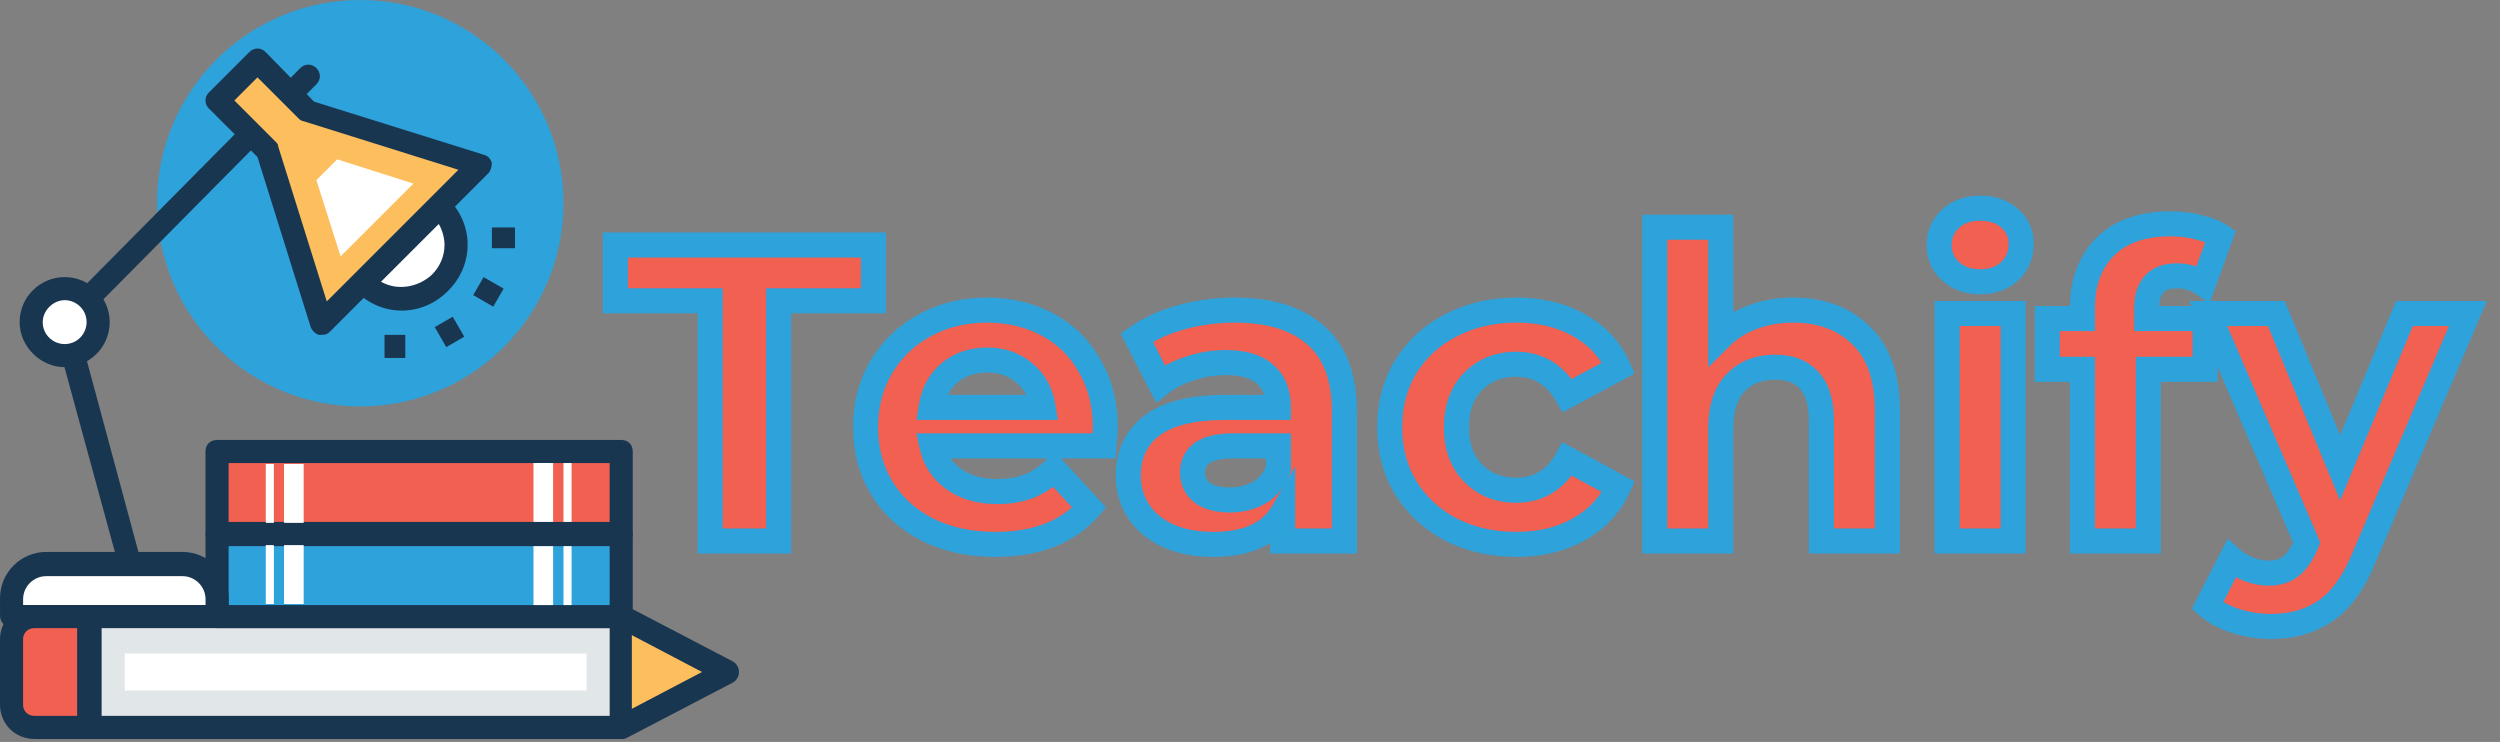 <svg width="155" height="46" viewBox="0 0 155 46" fill="none" xmlns="http://www.w3.org/2000/svg">
<rect x="0" y="0" width="155" height="46" fill="#808080" stroke="none"/>
<path d="M44.029 18.65H38.156V15.189H54.15V18.65H48.277V33.543H44.029V18.65ZM68.531 26.542C68.531 26.595 68.505 26.962 68.453 27.643H57.781C57.973 28.517 58.428 29.208 59.144 29.715C59.861 30.222 60.753 30.475 61.819 30.475C62.553 30.475 63.2 30.37 63.759 30.16C64.336 29.933 64.869 29.584 65.359 29.112L67.535 31.472C66.206 32.992 64.266 33.753 61.714 33.753C60.123 33.753 58.716 33.447 57.493 32.835C56.269 32.206 55.325 31.34 54.661 30.239C53.996 29.138 53.664 27.888 53.664 26.49C53.664 25.109 53.988 23.868 54.635 22.766C55.299 21.648 56.199 20.782 57.335 20.171C58.489 19.541 59.774 19.227 61.19 19.227C62.571 19.227 63.82 19.524 64.939 20.118C66.058 20.712 66.932 21.569 67.561 22.688C68.208 23.789 68.531 25.074 68.531 26.542ZM61.216 22.321C60.289 22.321 59.511 22.583 58.882 23.107C58.253 23.632 57.868 24.348 57.728 25.257H64.677C64.537 24.366 64.153 23.658 63.523 23.134C62.894 22.592 62.125 22.321 61.216 22.321ZM76.56 19.227C78.745 19.227 80.423 19.751 81.595 20.8C82.766 21.831 83.351 23.396 83.351 25.493V33.543H79.523V31.786C78.754 33.097 77.321 33.753 75.223 33.753C74.139 33.753 73.195 33.569 72.391 33.202C71.605 32.835 71.002 32.328 70.582 31.681C70.162 31.035 69.953 30.3 69.953 29.479C69.953 28.168 70.442 27.137 71.421 26.385C72.418 25.633 73.947 25.257 76.01 25.257H79.261C79.261 24.366 78.99 23.684 78.448 23.212C77.906 22.723 77.093 22.478 76.01 22.478C75.258 22.478 74.515 22.6 73.781 22.845C73.064 23.072 72.452 23.387 71.945 23.789L70.477 20.931C71.246 20.389 72.164 19.97 73.23 19.672C74.314 19.375 75.424 19.227 76.56 19.227ZM76.246 31C76.945 31 77.565 30.842 78.107 30.528C78.649 30.195 79.034 29.715 79.261 29.085V27.643H76.455C74.777 27.643 73.938 28.194 73.938 29.295C73.938 29.82 74.139 30.239 74.541 30.554C74.961 30.851 75.529 31 76.246 31ZM94.024 33.753C92.521 33.753 91.166 33.447 89.96 32.835C88.771 32.206 87.836 31.34 87.154 30.239C86.49 29.138 86.158 27.888 86.158 26.49C86.158 25.091 86.49 23.841 87.154 22.74C87.836 21.639 88.771 20.782 89.96 20.171C91.166 19.541 92.521 19.227 94.024 19.227C95.51 19.227 96.804 19.541 97.905 20.171C99.024 20.782 99.836 21.665 100.343 22.819L97.171 24.523C96.436 23.23 95.379 22.583 93.998 22.583C92.932 22.583 92.049 22.933 91.35 23.632C90.651 24.331 90.301 25.284 90.301 26.49C90.301 27.696 90.651 28.648 91.35 29.348C92.049 30.047 92.932 30.396 93.998 30.396C95.397 30.396 96.454 29.75 97.171 28.456L100.343 30.187C99.836 31.305 99.024 32.179 97.905 32.809C96.804 33.438 95.51 33.753 94.024 33.753ZM111.17 19.227C112.918 19.227 114.325 19.751 115.392 20.8C116.475 21.849 117.017 23.404 117.017 25.467V33.543H112.927V26.096C112.927 24.978 112.682 24.147 112.193 23.605C111.703 23.046 110.995 22.766 110.069 22.766C109.038 22.766 108.216 23.09 107.604 23.737C106.992 24.366 106.686 25.31 106.686 26.568V33.543H102.596V14.088H106.686V20.905C107.228 20.363 107.884 19.952 108.653 19.672C109.422 19.375 110.261 19.227 111.17 19.227ZM120.725 19.436H124.815V33.543H120.725V19.436ZM122.77 17.47C122.019 17.47 121.407 17.251 120.935 16.814C120.463 16.377 120.227 15.835 120.227 15.189C120.227 14.542 120.463 14 120.935 13.563C121.407 13.126 122.019 12.908 122.77 12.908C123.522 12.908 124.134 13.117 124.606 13.537C125.078 13.956 125.314 14.481 125.314 15.11C125.314 15.792 125.078 16.36 124.606 16.814C124.134 17.251 123.522 17.47 122.77 17.47ZM133.095 19.751H136.714V22.898H133.2V33.543H129.11V22.898H126.933V19.751H129.11V19.122C129.11 17.514 129.582 16.238 130.526 15.294C131.487 14.35 132.833 13.878 134.564 13.878C135.175 13.878 135.752 13.948 136.294 14.088C136.853 14.21 137.317 14.393 137.684 14.638L136.609 17.601C136.137 17.269 135.586 17.103 134.957 17.103C133.716 17.103 133.095 17.785 133.095 19.148V19.751ZM153.009 19.436L146.638 34.408C145.991 36.034 145.187 37.179 144.225 37.843C143.281 38.507 142.136 38.84 140.791 38.84C140.056 38.84 139.331 38.726 138.614 38.499C137.898 38.271 137.312 37.957 136.857 37.555L138.352 34.644C138.667 34.924 139.025 35.142 139.427 35.3C139.847 35.457 140.257 35.536 140.659 35.536C141.219 35.536 141.673 35.396 142.023 35.116C142.372 34.854 142.687 34.408 142.967 33.779L143.019 33.648L136.91 19.436H141.131L145.091 29.007L149.076 19.436H153.009Z" fill="#F16051"/>
<path d="M44.029 18.65H44.806V17.873H44.029V18.65ZM38.156 18.65H37.379V19.426H38.156V18.65ZM38.156 15.189V14.412H37.379V15.189H38.156ZM54.15 15.189H54.927V14.412H54.15V15.189ZM54.15 18.65V19.426H54.927V18.65H54.15ZM48.277 18.65V17.873H47.5V18.65H48.277ZM48.277 33.543V34.319H49.053V33.543H48.277ZM44.029 33.543H43.252V34.319H44.029V33.543ZM44.029 17.873H38.156V19.426H44.029V17.873ZM38.932 18.65V15.189H37.379V18.65H38.932ZM38.156 15.965H54.15V14.412H38.156V15.965ZM53.373 15.189V18.65H54.927V15.189H53.373ZM54.15 17.873H48.277V19.426H54.15V17.873ZM47.5 18.65V33.543H49.053V18.65H47.5ZM48.277 32.766H44.029V34.319H48.277V32.766ZM44.806 33.543V18.65H43.252V33.543H44.806ZM68.453 27.643V28.42H69.172L69.227 27.703L68.453 27.643ZM57.781 27.643V26.867H56.815L57.023 27.81L57.781 27.643ZM59.144 29.715L59.593 29.081L59.144 29.715ZM63.759 30.16L64.032 30.888L64.044 30.883L63.759 30.16ZM65.359 29.112L65.93 28.585L65.391 28.002L64.82 28.553L65.359 29.112ZM67.535 31.472L68.12 31.983L68.578 31.457L68.106 30.945L67.535 31.472ZM57.493 32.835L57.137 33.526L57.145 33.53L57.493 32.835ZM54.661 30.239L53.996 30.64L54.661 30.239ZM54.635 22.766L53.967 22.37L53.965 22.373L54.635 22.766ZM57.335 20.171L57.703 20.854L57.707 20.852L57.335 20.171ZM64.939 20.118L65.303 19.432L64.939 20.118ZM67.561 22.688L66.884 23.069L66.888 23.075L66.892 23.081L67.561 22.688ZM58.882 23.107L58.385 22.511L58.882 23.107ZM57.728 25.257L56.961 25.139L56.823 26.034H57.728V25.257ZM64.677 25.257V26.034H65.585L65.444 25.137L64.677 25.257ZM63.523 23.134L63.016 23.722L63.026 23.73L63.523 23.134ZM67.755 26.542C67.755 26.533 67.752 26.598 67.737 26.802C67.724 26.983 67.705 27.243 67.678 27.584L69.227 27.703C69.277 27.05 69.308 26.634 69.308 26.542H67.755ZM68.453 26.867H57.781V28.42H68.453V26.867ZM57.023 27.81C57.255 28.869 57.818 29.728 58.696 30.349L59.593 29.081C59.037 28.688 58.691 28.166 58.539 27.477L57.023 27.81ZM58.696 30.349C59.57 30.967 60.627 31.252 61.819 31.252V29.699C60.878 29.699 60.152 29.477 59.593 29.081L58.696 30.349ZM61.819 31.252C62.626 31.252 63.368 31.137 64.032 30.888L63.486 29.433C63.032 29.604 62.481 29.699 61.819 29.699V31.252ZM64.044 30.883C64.724 30.615 65.342 30.206 65.898 29.671L64.82 28.553C64.396 28.961 63.948 29.252 63.475 29.438L64.044 30.883ZM64.788 29.638L66.964 31.998L68.106 30.945L65.93 28.585L64.788 29.638ZM66.95 30.961C65.806 32.27 64.106 32.976 61.714 32.976V34.529C64.427 34.529 66.607 33.715 68.12 31.983L66.95 30.961ZM61.714 32.976C60.224 32.976 58.939 32.69 57.84 32.14L57.145 33.53C58.493 34.203 60.022 34.529 61.714 34.529V32.976ZM57.848 32.144C56.743 31.576 55.91 30.807 55.326 29.838L53.996 30.64C54.74 31.874 55.795 32.835 57.137 33.526L57.848 32.144ZM55.326 29.838C54.741 28.868 54.441 27.759 54.441 26.49H52.888C52.888 28.017 53.252 29.407 53.996 30.64L55.326 29.838ZM54.441 26.49C54.441 25.235 54.733 24.132 55.304 23.16L53.965 22.373C53.242 23.603 52.888 24.982 52.888 26.49H54.441ZM55.302 23.163C55.895 22.164 56.692 21.399 57.703 20.854L56.967 19.487C55.706 20.166 54.702 21.131 53.967 22.37L55.302 23.163ZM57.707 20.852C58.738 20.29 59.893 20.003 61.19 20.003V18.45C59.654 18.45 58.24 18.793 56.963 19.489L57.707 20.852ZM61.19 20.003C62.455 20.003 63.578 20.274 64.575 20.804L65.303 19.432C64.063 18.773 62.686 18.45 61.19 18.45V20.003ZM64.575 20.804C65.561 21.328 66.327 22.077 66.884 23.069L68.238 22.307C67.537 21.061 66.555 20.097 65.303 19.432L64.575 20.804ZM66.892 23.081C67.458 24.046 67.755 25.191 67.755 26.542H69.308C69.308 24.956 68.957 23.532 68.231 22.294L66.892 23.081ZM61.216 21.544C60.133 21.544 59.172 21.855 58.385 22.511L59.379 23.704C59.851 23.311 60.446 23.097 61.216 23.097V21.544ZM58.385 22.511C57.592 23.171 57.126 24.068 56.961 25.139L58.496 25.375C58.611 24.629 58.914 24.092 59.379 23.704L58.385 22.511ZM57.728 26.034H64.677V24.481H57.728V26.034ZM65.444 25.137C65.278 24.08 64.81 23.195 64.02 22.537L63.026 23.73C63.495 24.121 63.796 24.652 63.91 25.378L65.444 25.137ZM64.03 22.545C63.246 21.87 62.292 21.544 61.216 21.544V23.097C61.958 23.097 62.542 23.313 63.017 23.722L64.03 22.545ZM81.595 20.8L81.076 21.378L81.081 21.383L81.595 20.8ZM83.351 33.543V34.319H84.128V33.543H83.351ZM79.523 33.543H78.747V34.319H79.523V33.543ZM79.523 31.786H80.3V28.928L78.853 31.393L79.523 31.786ZM72.391 33.202L72.063 33.906L72.069 33.908L72.391 33.202ZM70.582 31.681L71.234 31.259L70.582 31.681ZM71.421 26.385L70.953 25.765L70.948 25.769L71.421 26.385ZM79.261 25.257V26.034H80.037V25.257H79.261ZM78.448 23.212L77.927 23.788L77.938 23.798L78.448 23.212ZM73.781 22.845L74.016 23.585L74.026 23.582L73.781 22.845ZM71.945 23.789L71.255 24.144L71.687 24.985L72.428 24.397L71.945 23.789ZM70.477 20.931L70.03 20.296L69.478 20.685L69.786 21.286L70.477 20.931ZM73.23 19.672L73.025 18.924L73.022 18.924L73.23 19.672ZM78.107 30.528L78.497 31.199L78.505 31.195L78.513 31.19L78.107 30.528ZM79.261 29.085L79.991 29.349L80.037 29.221V29.085H79.261ZM79.261 27.643H80.037V26.867H79.261V27.643ZM74.541 30.554L74.063 31.165L74.077 31.177L74.092 31.188L74.541 30.554ZM76.56 20.003C78.629 20.003 80.095 20.499 81.076 21.378L82.113 20.221C80.752 19.003 78.862 18.45 76.56 18.45V20.003ZM81.081 21.383C82.033 22.221 82.575 23.538 82.575 25.493H84.128C84.128 23.253 83.499 21.442 82.108 20.217L81.081 21.383ZM82.575 25.493V33.543H84.128V25.493H82.575ZM83.351 32.766H79.523V34.319H83.351V32.766ZM80.3 33.543V31.786H78.747V33.543H80.3ZM78.853 31.393C78.274 32.38 77.162 32.976 75.223 32.976V34.529C77.479 34.529 79.234 33.814 80.193 32.179L78.853 31.393ZM75.223 32.976C74.226 32.976 73.396 32.807 72.714 32.496L72.069 33.908C72.994 34.331 74.053 34.529 75.223 34.529V32.976ZM72.72 32.498C72.048 32.185 71.564 31.768 71.234 31.259L69.93 32.104C70.439 32.888 71.161 33.485 72.063 33.906L72.72 32.498ZM71.234 31.259C70.901 30.746 70.729 30.161 70.729 29.479H69.176C69.176 30.44 69.424 31.323 69.93 32.104L71.234 31.259ZM70.729 29.479C70.729 28.392 71.12 27.595 71.894 27.001L70.948 25.769C69.764 26.678 69.176 27.944 69.176 29.479H70.729ZM71.889 27.005C72.688 26.402 74.015 26.034 76.01 26.034V24.481C73.879 24.481 72.147 24.864 70.953 25.765L71.889 27.005ZM76.01 26.034H79.261V24.481H76.01V26.034ZM80.037 25.257C80.037 24.2 79.709 23.28 78.958 22.627L77.938 23.798C78.271 24.088 78.484 24.532 78.484 25.257H80.037ZM78.969 22.636C78.228 21.967 77.195 21.701 76.01 21.701V23.255C76.992 23.255 77.584 23.478 77.928 23.788L78.969 22.636ZM76.01 21.701C75.172 21.701 74.346 21.838 73.535 22.108L74.026 23.582C74.684 23.363 75.344 23.255 76.01 23.255V21.701ZM73.546 22.105C72.754 22.356 72.055 22.711 71.463 23.181L72.428 24.397C72.85 24.063 73.374 23.789 74.016 23.585L73.546 22.105ZM72.636 23.434L71.168 20.576L69.786 21.286L71.255 24.144L72.636 23.434ZM70.924 21.566C71.609 21.083 72.443 20.698 73.439 20.421L73.022 18.924C71.885 19.241 70.883 19.695 70.03 20.296L70.924 21.566ZM73.436 20.421C74.452 20.143 75.493 20.003 76.56 20.003V18.45C75.356 18.45 74.176 18.608 73.025 18.924L73.436 20.421ZM76.246 31.776C77.066 31.776 77.824 31.59 78.497 31.199L77.717 29.856C77.307 30.094 76.824 30.223 76.246 30.223V31.776ZM78.513 31.19C79.213 30.76 79.708 30.135 79.991 29.349L78.531 28.822C78.36 29.295 78.085 29.631 77.701 29.866L78.513 31.19ZM80.037 29.085V27.643H78.484V29.085H80.037ZM79.261 26.867H76.455V28.42H79.261V26.867ZM76.455 26.867C75.556 26.867 74.747 27.01 74.141 27.407C73.479 27.842 73.162 28.513 73.162 29.295H74.715C74.715 28.976 74.817 28.822 74.994 28.706C75.227 28.552 75.677 28.42 76.455 28.42V26.867ZM73.162 29.295C73.162 30.051 73.467 30.699 74.063 31.165L75.02 29.942C74.812 29.779 74.715 29.588 74.715 29.295H73.162ZM74.092 31.188C74.686 31.608 75.43 31.776 76.246 31.776V30.223C75.628 30.223 75.236 30.094 74.99 29.92L74.092 31.188ZM89.96 32.835L89.597 33.521L89.609 33.528L89.96 32.835ZM87.154 30.239L86.49 30.64L86.494 30.648L87.154 30.239ZM87.154 22.74L86.494 22.331L86.49 22.339L87.154 22.74ZM89.96 20.171L90.316 20.861L90.319 20.859L89.96 20.171ZM97.905 20.171L97.52 20.845L97.526 20.848L97.532 20.852L97.905 20.171ZM100.343 22.819L100.711 23.503L101.343 23.163L101.054 22.506L100.343 22.819ZM97.171 24.523L96.495 24.907L96.87 25.566L97.538 25.207L97.171 24.523ZM91.35 23.632L90.801 23.083V23.083L91.35 23.632ZM97.171 28.456L97.543 27.774L96.865 27.405L96.491 28.08L97.171 28.456ZM100.343 30.187L101.051 30.507L101.348 29.85L100.715 29.505L100.343 30.187ZM97.905 32.809L97.524 32.132L97.52 32.135L97.905 32.809ZM94.024 32.976C92.629 32.976 91.397 32.693 90.311 32.142L89.609 33.528C90.936 34.2 92.413 34.529 94.024 34.529V32.976ZM90.323 32.149C89.252 31.581 88.421 30.81 87.815 29.831L86.494 30.648C87.251 31.871 88.291 32.83 89.597 33.521L90.323 32.149ZM87.82 29.838C87.235 28.868 86.935 27.759 86.935 26.49H85.382C85.382 28.017 85.746 29.407 86.49 30.64L87.82 29.838ZM86.935 26.49C86.935 25.22 87.235 24.111 87.82 23.141L86.49 22.339C85.746 23.572 85.382 24.963 85.382 26.49H86.935ZM87.815 23.149C88.42 22.172 89.248 21.41 90.316 20.861L89.605 19.48C88.295 20.154 87.253 21.106 86.494 22.331L87.815 23.149ZM90.319 20.859C91.403 20.294 92.633 20.003 94.024 20.003V18.45C92.409 18.45 90.929 18.789 89.601 19.482L90.319 20.859ZM94.024 20.003C95.398 20.003 96.554 20.293 97.52 20.845L98.29 19.496C97.053 18.789 95.622 18.45 94.024 18.45V20.003ZM97.532 20.852C98.502 21.383 99.195 22.137 99.632 23.131L101.054 22.506C100.478 21.194 99.545 20.182 98.278 19.489L97.532 20.852ZM99.976 22.135L96.803 23.839L97.538 25.207L100.711 23.503L99.976 22.135ZM97.846 24.14C96.987 22.626 95.684 21.806 93.998 21.806V23.359C95.074 23.359 95.886 23.833 96.495 24.907L97.846 24.14ZM93.998 21.806C92.744 21.806 91.658 22.226 90.801 23.083L91.899 24.181C92.44 23.639 93.12 23.359 93.998 23.359V21.806ZM90.801 23.083C89.925 23.958 89.524 25.126 89.524 26.49H91.078C91.078 25.441 91.376 24.703 91.899 24.181L90.801 23.083ZM89.524 26.49C89.524 27.854 89.925 29.021 90.801 29.897L91.899 28.799C91.376 28.276 91.078 27.538 91.078 26.49H89.524ZM90.801 29.897C91.658 30.754 92.744 31.173 93.998 31.173V29.62C93.12 29.62 92.44 29.34 91.899 28.799L90.801 29.897ZM93.998 31.173C94.821 31.173 95.579 30.981 96.245 30.574C96.909 30.168 97.439 29.574 97.85 28.833L96.491 28.08C96.186 28.632 95.829 29.008 95.435 29.249C95.043 29.488 94.573 29.62 93.998 29.62V31.173ZM96.799 29.138L99.972 30.869L100.715 29.505L97.543 27.774L96.799 29.138ZM99.636 29.866C99.201 30.827 98.506 31.58 97.524 32.132L98.286 33.486C99.541 32.779 100.472 31.784 101.051 30.507L99.636 29.866ZM97.52 32.135C96.554 32.686 95.398 32.976 94.024 32.976V34.529C95.622 34.529 97.053 34.19 98.29 33.483L97.52 32.135ZM115.392 20.8L114.847 21.354L114.852 21.358L115.392 20.8ZM117.017 33.543V34.319H117.794V33.543H117.017ZM112.927 33.543H112.15V34.319H112.927V33.543ZM112.193 23.605L111.608 24.117L111.616 24.126L112.193 23.605ZM107.604 23.737L108.161 24.278L108.168 24.27L107.604 23.737ZM106.686 33.543V34.319H107.463V33.543H106.686ZM102.596 33.543H101.819V34.319H102.596V33.543ZM102.596 14.088V13.311H101.819V14.088H102.596ZM106.686 14.088H107.463V13.311H106.686V14.088ZM106.686 20.905H105.91V22.779L107.236 21.454L106.686 20.905ZM108.653 19.672L108.918 20.402L108.926 20.4L108.933 20.397L108.653 19.672ZM111.17 20.003C112.751 20.003 113.95 20.472 114.847 21.354L115.936 20.246C114.7 19.031 113.085 18.45 111.17 18.45V20.003ZM114.852 21.358C115.735 22.213 116.241 23.535 116.241 25.467H117.794C117.794 23.274 117.216 21.484 115.932 20.242L114.852 21.358ZM116.241 25.467V33.543H117.794V25.467H116.241ZM117.017 32.766H112.927V34.319H117.017V32.766ZM113.703 33.543V26.096H112.15V33.543H113.703ZM113.703 26.096C113.703 24.884 113.441 23.829 112.769 23.085L111.616 24.126C111.923 24.466 112.15 25.071 112.15 26.096H113.703ZM112.777 23.094C112.105 22.326 111.16 21.99 110.069 21.99V23.543C110.831 23.543 111.301 23.766 111.608 24.117L112.777 23.094ZM110.069 21.99C108.861 21.99 107.822 22.376 107.04 23.203L108.168 24.27C108.61 23.803 109.214 23.543 110.069 23.543V21.99ZM107.047 23.195C106.243 24.022 105.91 25.195 105.91 26.568H107.463C107.463 25.424 107.741 24.709 108.161 24.278L107.047 23.195ZM105.91 26.568V33.543H107.463V26.568H105.91ZM106.686 32.766H102.596V34.319H106.686V32.766ZM103.373 33.543V14.088H101.819V33.543H103.373ZM102.596 14.864H106.686V13.311H102.596V14.864ZM105.91 14.088V20.905H107.463V14.088H105.91ZM107.236 21.454C107.692 20.998 108.248 20.646 108.918 20.402L108.388 18.943C107.519 19.258 106.765 19.728 106.137 20.356L107.236 21.454ZM108.933 20.397C109.604 20.137 110.347 20.003 111.17 20.003V18.45C110.175 18.45 109.24 18.613 108.373 18.948L108.933 20.397ZM120.725 19.436V18.66H119.948V19.436H120.725ZM124.815 19.436H125.592V18.66H124.815V19.436ZM124.815 33.543V34.319H125.592V33.543H124.815ZM120.725 33.543H119.948V34.319H120.725V33.543ZM120.935 16.814L120.407 17.384H120.407L120.935 16.814ZM120.935 13.563L121.462 14.133V14.133L120.935 13.563ZM124.606 13.537L124.09 14.117V14.117L124.606 13.537ZM124.606 16.814L125.133 17.384L125.139 17.379L125.144 17.374L124.606 16.814ZM120.725 20.213H124.815V18.66H120.725V20.213ZM124.039 19.436V33.543H125.592V19.436H124.039ZM124.815 32.766H120.725V34.319H124.815V32.766ZM121.502 33.543V19.436H119.948V33.543H121.502ZM122.77 16.693C122.179 16.693 121.767 16.527 121.462 16.245L120.407 17.384C121.047 17.976 121.858 18.247 122.77 18.247V16.693ZM121.462 16.245C121.15 15.956 121.003 15.62 121.003 15.189H119.45C119.45 16.05 119.775 16.799 120.407 17.384L121.462 16.245ZM121.003 15.189C121.003 14.757 121.15 14.422 121.462 14.133L120.407 12.993C119.775 13.578 119.45 14.327 119.45 15.189H121.003ZM121.462 14.133C121.767 13.851 122.179 13.684 122.77 13.684V12.131C121.858 12.131 121.047 12.401 120.407 12.993L121.462 14.133ZM122.77 13.684C123.37 13.684 123.786 13.847 124.09 14.117L125.121 12.956C124.481 12.387 123.674 12.131 122.77 12.131V13.684ZM124.09 14.117C124.396 14.39 124.537 14.704 124.537 15.11H126.09C126.09 14.258 125.759 13.523 125.121 12.956L124.09 14.117ZM124.537 15.11C124.537 15.59 124.38 15.953 124.067 16.255L125.144 17.374C125.775 16.766 126.09 15.993 126.09 15.11H124.537ZM124.078 16.245C123.773 16.527 123.361 16.693 122.77 16.693V18.247C123.682 18.247 124.494 17.976 125.133 17.384L124.078 16.245ZM133.095 19.751H132.319V20.528H133.095V19.751ZM136.714 19.751H137.49V18.974H136.714V19.751ZM136.714 22.898V23.674H137.49V22.898H136.714ZM133.2 22.898V22.121H132.424V22.898H133.2ZM133.2 33.543V34.319H133.977V33.543H133.2ZM129.11 33.543H128.333V34.319H129.11V33.543ZM129.11 22.898H129.886V22.121H129.11V22.898ZM126.933 22.898H126.157V23.674H126.933V22.898ZM126.933 19.751V18.974H126.157V19.751H126.933ZM129.11 19.751V20.528H129.886V19.751H129.11ZM130.526 15.294L129.982 14.739L129.977 14.745L130.526 15.294ZM136.294 14.088L136.1 14.839L136.114 14.843L136.128 14.846L136.294 14.088ZM137.684 14.638L138.414 14.903L138.622 14.33L138.115 13.992L137.684 14.638ZM136.609 17.601L136.162 18.236L136.992 18.82L137.339 17.866L136.609 17.601ZM133.095 20.528H136.714V18.974H133.095V20.528ZM135.937 19.751V22.898H137.49V19.751H135.937ZM136.714 22.121H133.2V23.674H136.714V22.121ZM132.424 22.898V33.543H133.977V22.898H132.424ZM133.2 32.766H129.11V34.319H133.2V32.766ZM129.886 33.543V22.898H128.333V33.543H129.886ZM129.11 22.121H126.933V23.674H129.11V22.121ZM127.71 22.898V19.751H126.157V22.898H127.71ZM126.933 20.528H129.11V18.974H126.933V20.528ZM129.886 19.751V19.122H128.333V19.751H129.886ZM129.886 19.122C129.886 17.674 130.305 16.612 131.075 15.843L129.977 14.745C128.858 15.863 128.333 17.353 128.333 19.122H129.886ZM131.07 15.848C131.848 15.084 132.976 14.654 134.564 14.654V13.101C132.69 13.101 131.126 13.616 129.982 14.739L131.07 15.848ZM134.564 14.654C135.116 14.654 135.627 14.717 136.1 14.839L136.488 13.335C135.877 13.178 135.235 13.101 134.564 13.101V14.654ZM136.128 14.846C136.62 14.954 136.986 15.107 137.253 15.284L138.115 13.992C137.647 13.68 137.087 13.466 136.46 13.329L136.128 14.846ZM136.954 14.373L135.879 17.336L137.339 17.866L138.414 14.903L136.954 14.373ZM137.056 16.966C136.441 16.533 135.731 16.326 134.957 16.326V17.879C135.441 17.879 135.833 18.004 136.162 18.236L137.056 16.966ZM134.957 16.326C134.197 16.326 133.49 16.538 132.986 17.091C132.496 17.631 132.319 18.364 132.319 19.148H133.872C133.872 18.569 134.005 18.279 134.135 18.137C134.252 18.008 134.476 17.879 134.957 17.879V16.326ZM132.319 19.148V19.751H133.872V19.148H132.319ZM153.009 19.436L153.724 19.741L154.184 18.66H153.009V19.436ZM146.638 34.408L145.923 34.104L145.919 34.113L145.916 34.121L146.638 34.408ZM144.225 37.843L143.784 37.204L143.778 37.208L144.225 37.843ZM138.614 38.499L138.849 37.758L138.614 38.499ZM136.857 37.555L136.167 37.2L135.891 37.737L136.343 38.136L136.857 37.555ZM138.352 34.644L138.868 34.064L138.119 33.398L137.661 34.289L138.352 34.644ZM139.427 35.3L139.144 36.023L139.154 36.027L139.427 35.3ZM142.023 35.116L141.557 34.495L141.547 34.502L141.538 34.51L142.023 35.116ZM142.967 33.779L143.676 34.094L143.682 34.081L143.688 34.067L142.967 33.779ZM143.019 33.648L143.74 33.936L143.86 33.637L143.733 33.341L143.019 33.648ZM136.91 19.436V18.66H135.731L136.196 19.743L136.91 19.436ZM141.131 19.436L141.849 19.14L141.65 18.66H141.131V19.436ZM145.091 29.007L144.373 29.304L145.088 31.032L145.808 29.305L145.091 29.007ZM149.076 19.436V18.66H148.558L148.359 19.138L149.076 19.436ZM152.295 19.132L145.923 34.104L147.352 34.712L153.724 19.741L152.295 19.132ZM145.916 34.121C145.3 35.671 144.571 36.66 143.784 37.204L144.667 38.482C145.802 37.697 146.682 36.397 147.359 34.695L145.916 34.121ZM143.778 37.208C142.986 37.766 142.004 38.063 140.79 38.063V39.616C142.269 39.616 143.577 39.249 144.672 38.478L143.778 37.208ZM140.79 38.063C140.138 38.063 139.492 37.962 138.849 37.758L138.38 39.239C139.17 39.49 139.975 39.616 140.79 39.616V38.063ZM138.849 37.758C138.212 37.556 137.728 37.288 137.372 36.973L136.343 38.136C136.896 38.625 137.584 38.986 138.38 39.239L138.849 37.758ZM137.548 37.909L139.043 34.999L137.661 34.289L136.167 37.2L137.548 37.909ZM137.836 35.225C138.221 35.567 138.659 35.833 139.144 36.023L139.71 34.577C139.391 34.452 139.112 34.281 138.868 34.064L137.836 35.225ZM139.154 36.027C139.651 36.213 140.154 36.312 140.659 36.312V34.759C140.361 34.759 140.042 34.701 139.7 34.573L139.154 36.027ZM140.659 36.312C141.35 36.312 141.989 36.138 142.508 35.723L141.538 34.51C141.357 34.654 141.087 34.759 140.659 34.759V36.312ZM142.489 35.737C142.989 35.363 143.371 34.782 143.676 34.094L142.257 33.464C142.003 34.035 141.756 34.345 141.557 34.495L142.489 35.737ZM143.688 34.067L143.74 33.936L142.298 33.359L142.246 33.49L143.688 34.067ZM143.733 33.341L137.623 19.13L136.196 19.743L142.306 33.955L143.733 33.341ZM136.91 20.213H141.131V18.66H136.91V20.213ZM140.414 19.733L144.373 29.304L145.808 28.71L141.849 19.14L140.414 19.733ZM145.808 29.305L149.793 19.735L148.359 19.138L144.374 28.708L145.808 29.305ZM149.076 20.213H153.009V18.66H149.076V20.213Z" fill="#2EA2DB"/>
<g clip-path="url(#clip0)">
<path d="M22.334 25.199C15.375 25.199 9.734 19.558 9.734 12.6C9.734 5.641 15.375 0 22.334 0C29.293 0 34.934 5.641 34.934 12.6C34.934 19.558 29.293 25.199 22.334 25.199Z" fill="#2EA2DB"/>
<path d="M2.147 38.23H5.512V45.103H2.147C1.36 45.103 0.715 44.459 0.715 43.671V39.662C0.715 38.875 1.36 38.23 2.147 38.23Z" fill="#F16051"/>
<path d="M2.146 45.816H5.511C5.94 45.816 6.227 45.53 6.227 45.1V38.228C6.227 37.798 5.94 37.512 5.511 37.512H2.146C0.929 37.512 -0.002 38.442 -0.002 39.659V43.668C-0.002 44.886 0.929 45.816 2.146 45.816ZM4.795 44.384H2.146C1.716 44.384 1.43 44.098 1.43 43.669V39.66C1.43 39.23 1.716 38.944 2.146 38.944H4.795V44.384Z" fill="#193651"/>
<path d="M38.515 45.103V38.23L45.102 41.667L38.515 45.103Z" fill="#FDBF5E"/>
<path d="M38.514 45.815C38.658 45.815 38.729 45.815 38.872 45.744L45.459 42.308C45.673 42.164 45.816 41.95 45.816 41.663C45.816 41.377 45.673 41.162 45.458 41.019L38.872 37.583C38.657 37.44 38.371 37.511 38.156 37.583C37.941 37.726 37.798 37.941 37.798 38.227V45.1C37.798 45.314 37.941 45.601 38.156 45.744C38.228 45.815 38.371 45.815 38.514 45.815ZM43.526 41.663L39.159 43.954V39.372L43.526 41.663Z" fill="#193651"/>
<path d="M5.585 38.23H38.516V45.103H5.585V38.23Z" fill="#E1E6E9"/>
<path d="M5.513 45.816H38.444C38.874 45.816 39.16 45.53 39.16 45.1V38.228C39.16 37.798 38.874 37.512 38.444 37.512H5.513C5.084 37.512 4.797 37.798 4.797 38.228V45.1C4.797 45.53 5.155 45.816 5.513 45.816ZM37.8 44.384H6.301V38.944H37.8V44.384Z" fill="#193651"/>
<path d="M7.732 40.52H36.367V42.81H7.732V40.52Z" fill="white"/>
<path d="M13.459 33.074H38.516V38.157H13.459V33.074Z" fill="#2EA2DB"/>
<path d="M13.458 38.944H38.514C38.944 38.944 39.23 38.658 39.23 38.228V33.146C39.23 32.716 38.944 32.43 38.514 32.43H13.458C13.029 32.43 12.742 32.716 12.742 33.146V38.228C12.742 38.586 13.029 38.944 13.458 38.944ZM37.799 37.513H14.174V33.862H37.799V37.513Z" fill="#193651"/>
<path d="M34.936 33.863H35.438V37.514H34.936V33.863Z" fill="white"/>
<path d="M33.076 33.863H34.293V37.514H33.076V33.863Z" fill="white"/>
<path d="M16.479 33.797H16.98V37.448H16.479V33.797Z" fill="white"/>
<path d="M17.611 33.797H18.828V37.448H17.611V33.797Z" fill="white"/>
<path d="M13.459 27.992H38.516V33.075H13.459V27.992Z" fill="#F16051"/>
<path d="M13.458 33.792H38.514C38.944 33.792 39.23 33.506 39.23 33.076V27.993C39.23 27.564 38.944 27.277 38.514 27.277H13.458C13.029 27.277 12.742 27.564 12.742 27.993V33.076C12.742 33.506 13.029 33.792 13.458 33.792ZM37.799 32.36H14.174V28.709H37.799C37.799 28.709 37.799 32.36 37.799 32.36Z" fill="#193651"/>
<path d="M34.936 28.707H35.438V32.358H34.936V28.707Z" fill="white"/>
<path d="M33.076 28.707H34.293V32.358H33.076V28.707Z" fill="white"/>
<path d="M16.479 28.766H16.98V32.417H16.479V28.766Z" fill="white"/>
<path d="M17.611 28.766H18.828V32.417H17.611V28.766Z" fill="white"/>
<path d="M2.862 34.934H11.309C12.526 34.934 13.457 35.864 13.457 37.081V38.155H0.714V37.081C0.714 35.936 1.645 34.934 2.862 34.934Z" fill="white"/>
<path d="M2.865 34.219H11.312C12.887 34.219 14.176 35.507 14.176 37.082V38.156C14.176 38.586 13.889 38.872 13.46 38.872H0.717C0.287 38.872 0.001 38.586 0.001 38.156V37.082C0.001 35.507 1.29 34.219 2.865 34.219ZM1.433 37.512H12.744V37.154C12.744 36.367 12.1 35.722 11.312 35.722H2.865C2.077 35.722 1.433 36.367 1.433 37.154V37.512H1.433Z" fill="#193651"/>
<path d="M8.235 35.65C8.592 35.579 8.807 35.149 8.736 34.791L4.798 20.187L19.617 5.225C19.904 4.939 19.904 4.509 19.617 4.223C19.331 3.936 18.901 3.936 18.615 4.223L3.51 19.471C3.295 19.686 3.295 19.901 3.295 20.187L7.375 35.149C7.519 35.507 7.877 35.722 8.235 35.65Z" fill="#193651"/>
<path d="M30.498 14.102H31.93V15.39H30.498V14.102Z" fill="#193651"/>
<path d="M30.58 19.013L29.34 18.297L29.984 17.181L31.224 17.897L30.58 19.013Z" fill="#193651"/>
<path d="M27.669 21.521L26.953 20.281L28.069 19.637L28.785 20.876L27.669 21.521Z" fill="#193651"/>
<path d="M23.84 20.762H25.129V22.194H23.84V20.762Z" fill="#193651"/>
<path d="M15.965 3.723L19.043 6.873L29.781 10.237L19.974 20.045L16.537 9.307L13.459 6.228L15.965 3.723Z" fill="#FDBF5E"/>
<path d="M19.973 20.762C20.187 20.762 20.331 20.69 20.474 20.547L30.281 10.739C30.425 10.596 30.496 10.31 30.496 10.095C30.424 9.88 30.281 9.666 29.995 9.594L19.471 6.301L16.465 3.223C16.178 2.936 15.749 2.936 15.462 3.223L12.957 5.728C12.813 5.871 12.742 6.015 12.742 6.229C12.742 6.444 12.814 6.587 12.957 6.73L15.963 9.737L19.257 20.261C19.328 20.476 19.543 20.69 19.758 20.762C19.829 20.762 19.901 20.762 19.973 20.762ZM28.42 10.525L20.259 18.686L17.252 9.093C17.252 8.95 17.18 8.878 17.109 8.806L14.532 6.229L15.963 4.797L18.541 7.375C18.612 7.446 18.755 7.518 18.827 7.518L28.42 10.525Z" fill="#193651"/>
<path d="M20.904 9.879L25.629 11.382L21.119 15.892L19.616 11.168L20.904 9.879Z" fill="white"/>
<path d="M27.276 12.812C28.564 14.101 28.564 16.249 27.276 17.537C25.987 18.826 23.84 18.826 22.551 17.537L27.276 12.812Z" fill="white"/>
<path d="M24.912 19.256C25.985 19.256 26.988 18.827 27.775 18.04C28.563 17.252 28.992 16.25 28.992 15.176C28.992 14.102 28.563 13.1 27.775 12.312C27.489 12.026 27.059 12.026 26.773 12.312L22.048 17.037C21.905 17.18 21.833 17.324 21.833 17.538C21.833 17.753 21.905 17.896 22.048 18.04C22.835 18.827 23.838 19.256 24.912 19.256ZM27.203 13.887C27.417 14.245 27.56 14.746 27.56 15.176C27.56 15.892 27.274 16.536 26.773 17.037C25.914 17.825 24.625 18.04 23.623 17.467L27.203 13.887Z" fill="#193651"/>
<path d="M4.01 22.051C2.863 22.051 1.934 21.121 1.934 19.974C1.934 18.828 2.863 17.898 4.01 17.898C5.156 17.898 6.086 18.828 6.086 19.974C6.086 21.121 5.156 22.051 4.01 22.051Z" fill="white"/>
<path d="M4.009 22.764C5.512 22.764 6.801 21.547 6.801 19.972C6.801 18.468 5.584 17.18 4.009 17.18C2.505 17.18 1.217 18.397 1.217 19.972C1.217 21.475 2.505 22.764 4.009 22.764ZM4.009 18.611C4.725 18.611 5.369 19.184 5.369 19.972C5.369 20.688 4.796 21.332 4.009 21.332C3.293 21.332 2.649 20.759 2.649 19.972C2.649 19.256 3.293 18.611 4.009 18.611Z" fill="#193651"/>
</g>
<defs>
<clipPath id="clip0">
<rect width="45.817" height="45.817" fill="white" transform="matrix(-1 0 0 1 45.816 0)"/>
</clipPath>
</defs>
</svg>
